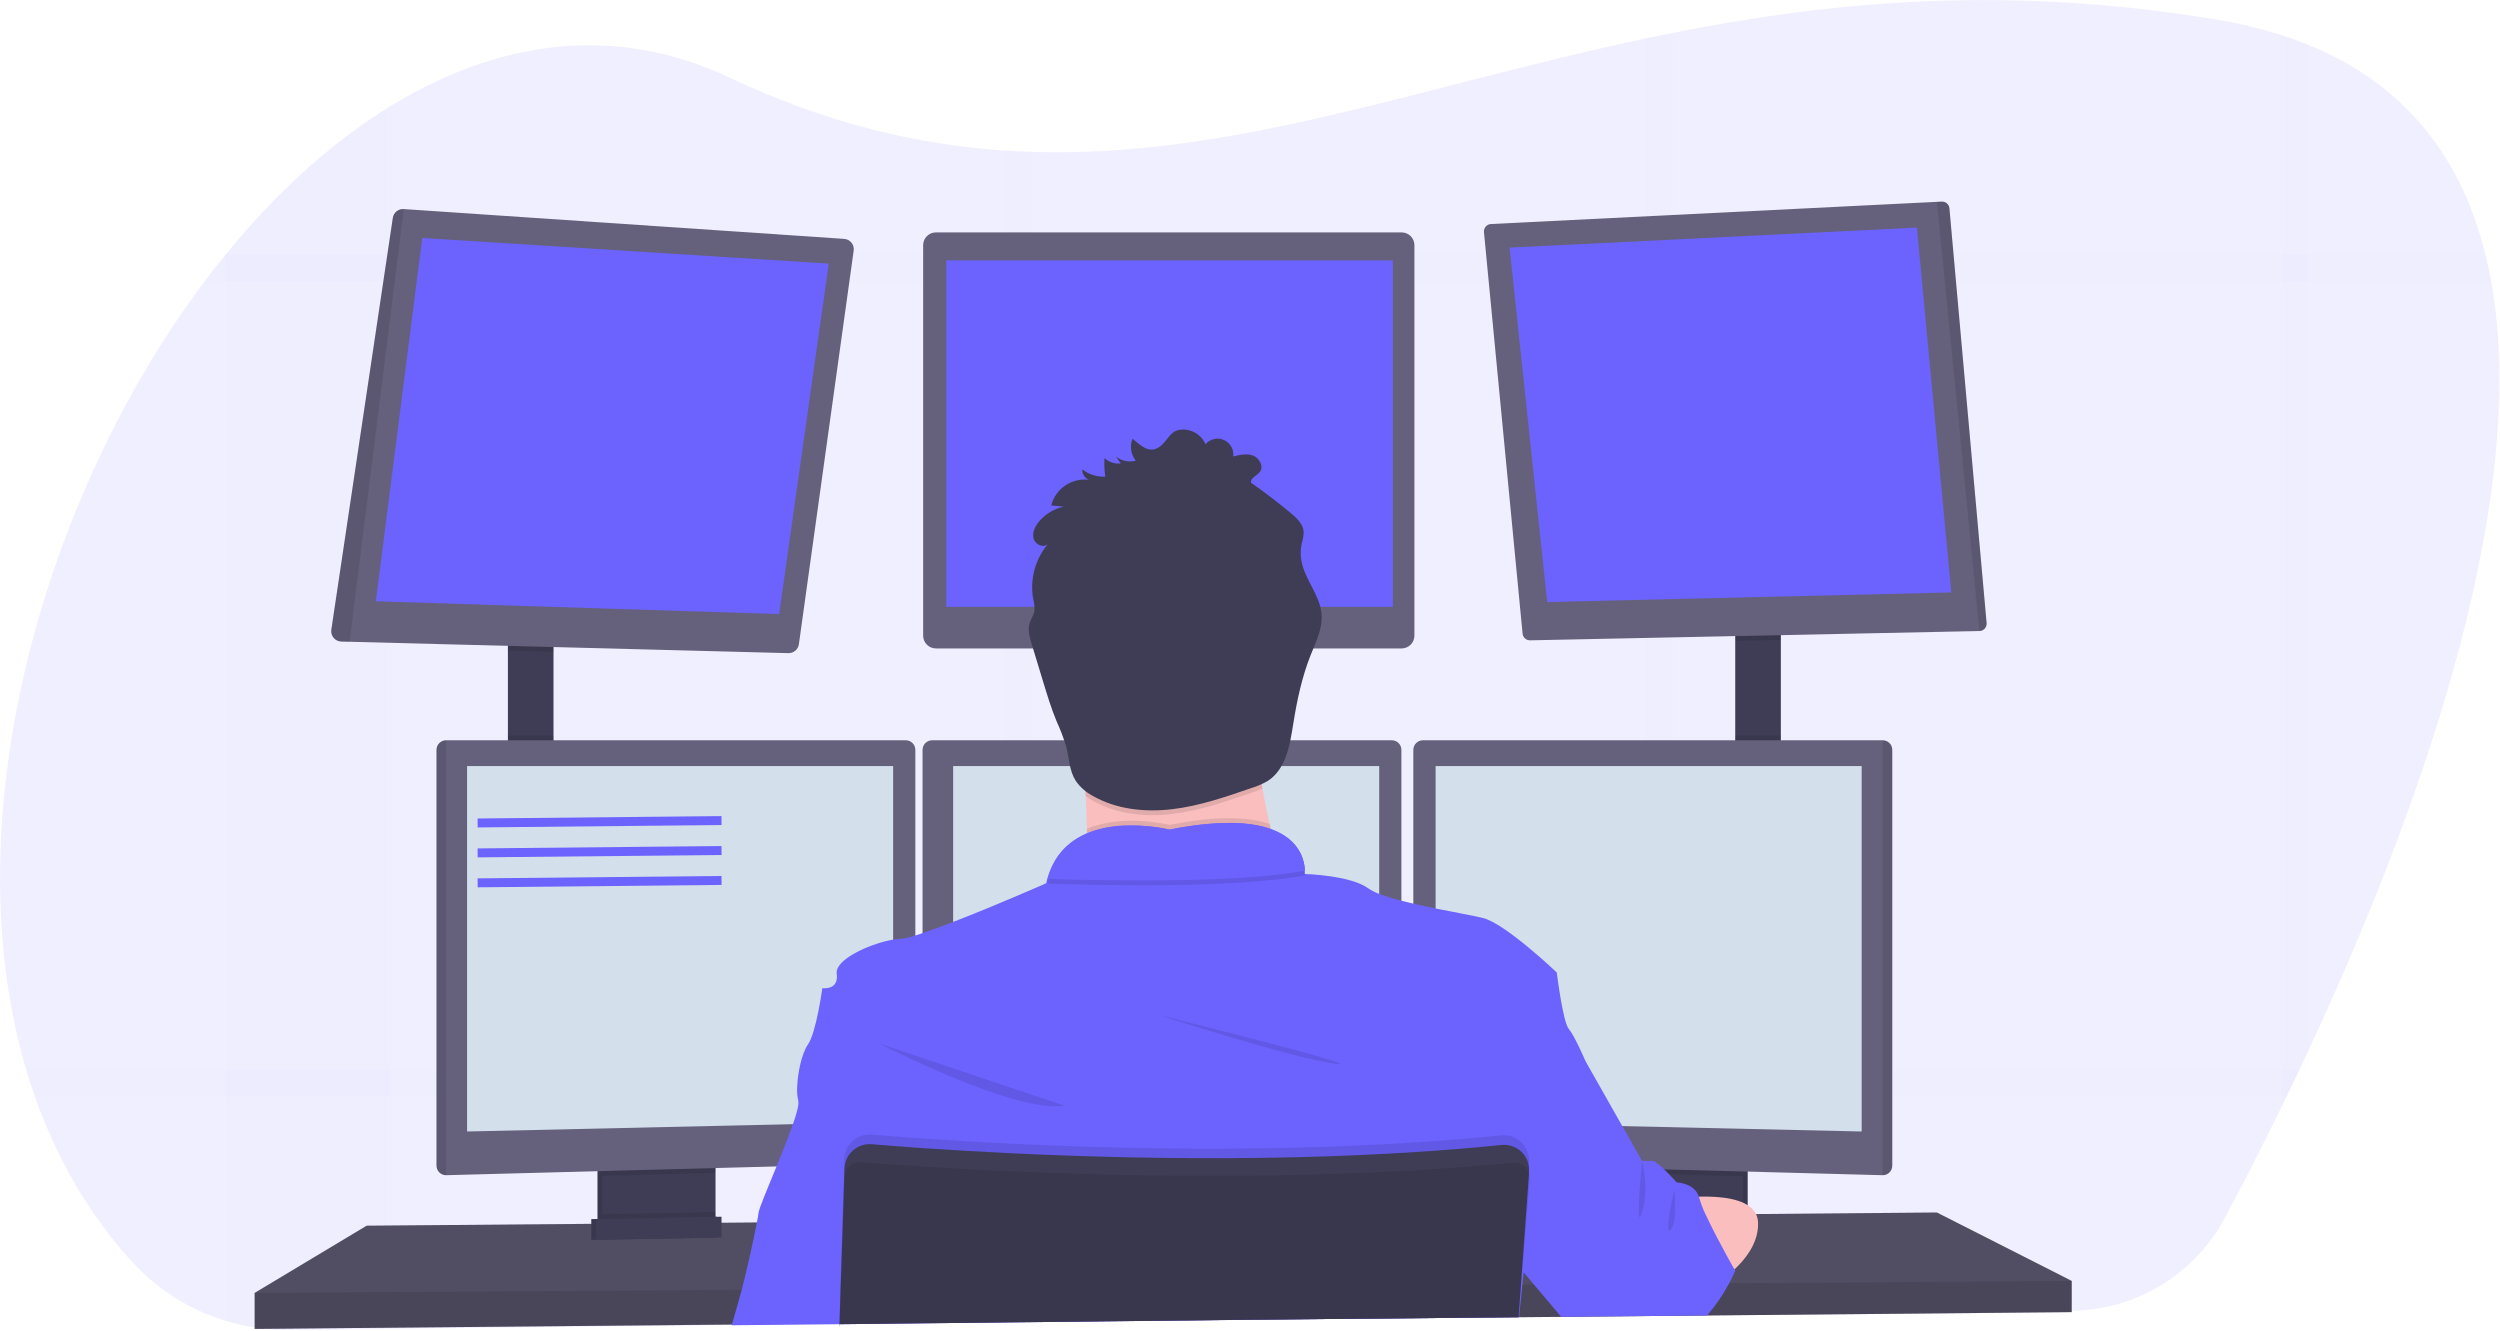 <svg width="558" height="297" viewBox="0 0 558 297" fill="none" xmlns="http://www.w3.org/2000/svg">
<g clip-path="url(#clip0)">
<path opacity="0.1" d="M515.107 234.769C514.486 236.109 513.866 237.43 513.248 238.734C512.284 240.759 511.332 242.745 510.393 244.691C509.975 245.554 509.557 246.4 509.15 247.247C504.543 256.66 500.241 264.985 496.587 271.832C493.271 278.036 488.349 283.234 482.334 286.882C476.32 290.529 469.435 292.492 462.401 292.565L381.155 293.449H380.298L373.333 293.524L367.376 293.589L349.107 293.787H348.368L339.067 293.889H338.783L281.459 294.51L230.29 295.046L224.338 295.11L187.371 295.512H187.328L163.354 295.769H163.097L87.289 296.589L64.611 296.835C59.771 296.89 54.952 296.2 50.323 294.789C42.266 292.355 35.026 287.771 29.38 281.529C19.64 270.798 12.542 258.278 7.774 244.691C7.084 242.73 6.442 240.745 5.845 238.734C-10.661 182.936 9.461 110.948 45.678 62.774C47.196 60.759 48.739 58.795 50.306 56.881L50.344 56.838C61.482 43.166 73.97 31.744 87.273 23.622C110.846 9.205 136.963 5.144 162.652 17.246C184.387 27.49 204.681 32.306 224.354 33.613C226.341 33.742 228.329 33.838 230.306 33.897C275.432 35.317 317.723 19.057 367.387 8.562C369.364 8.144 371.346 7.731 373.344 7.34C408.773 0.29 448.075 -3.428 494.813 4.388C499.669 5.182 504.461 6.328 509.15 7.817C511.211 8.482 513.197 9.196 515.107 9.96C537.416 19.036 549.583 35.804 554.753 56.816C555.242 58.767 555.665 60.751 556.022 62.769C565.189 113.311 538.343 185.004 515.107 234.769Z" fill="#6C63FF"/>
<g opacity="0.1">
<path opacity="0.1" d="M87.273 23.621V296.647L64.595 296.893C59.755 296.948 54.936 296.258 50.306 294.847V56.837H50.344C61.482 43.149 73.97 31.727 87.273 23.621Z" fill="#6C63FF"/>
<path opacity="0.1" d="M556.049 62.773H45.678C47.195 60.759 48.738 58.794 50.306 56.88V56.837H554.779C555.268 58.776 555.692 60.755 556.049 62.773Z" fill="#6C63FF"/>
<path opacity="0.1" d="M515.107 9.965V238.728H513.248C512.284 240.753 511.332 242.739 510.393 244.685C509.975 245.548 509.557 246.394 509.15 247.241V7.8C511.211 8.465 513.197 9.186 515.107 9.965Z" fill="#6C63FF"/>
<path opacity="0.1" d="M373.344 7.324V293.545L367.387 293.609V8.545C369.364 8.127 371.346 7.715 373.344 7.324Z" fill="#6C63FF"/>
<path opacity="0.1" d="M230.306 33.88V295.099L224.354 295.163V33.596C226.341 33.725 228.329 33.8 230.306 33.88Z" fill="#6C63FF"/>
<path opacity="0.1" d="M513.248 238.733C512.284 240.758 511.332 242.744 510.393 244.691H7.774C7.084 242.73 6.441 240.744 5.845 238.733H513.248Z" fill="#6C63FF"/>
</g>
<path d="M123.543 142.417H113.364V173.308H123.543V142.417Z" fill="#3F3D56"/>
<path d="M397.485 140.81H387.306V173.49H397.485V140.81Z" fill="#3F3D56"/>
<path d="M462.401 285.9V292.865L381.011 293.615L380.143 293.631L349.209 293.915L348.47 293.925L339.067 294.006H338.789L281.475 294.536L187.393 295.409H187.312L163.391 295.634L163.134 295.64L56.843 296.615V288.579L81.835 273.578L131.981 273.16L133.052 273.155L133.406 273.149L134.477 273.133L158.554 272.935L159.63 272.93L159.973 272.924L161.045 272.919L168.765 272.855L168.968 272.849L188.014 272.688H188.17L336.785 271.435L340.423 271.408H340.787L343.562 271.381L363.733 271.215L364.804 271.199L365.796 271.188H366.31L372.583 271.14L373.826 271.124L375.492 271.113L380.716 271.065L389.004 270.996L390.075 270.985L391.94 270.974H392.288L432.314 270.631L462.401 285.9Z" fill="#65617D"/>
<path opacity="0.2" d="M462.401 285.9V292.865L381.011 293.615L380.143 293.631L349.209 293.915L348.47 293.925L339.067 294.006H338.789L281.475 294.536L187.393 295.409H187.312L163.391 295.634L163.134 295.64L56.843 296.615V288.579L81.835 273.578L131.981 273.16L133.052 273.155L133.406 273.149L134.477 273.133L158.554 272.935L159.63 272.93L159.973 272.924L161.045 272.919L168.765 272.855L168.968 272.849L188.014 272.688H188.17L336.785 271.435L340.423 271.408H340.787L343.562 271.381L363.733 271.215L364.804 271.199L365.796 271.188H366.31L372.583 271.14L373.826 271.124L375.492 271.113L380.716 271.065L389.004 270.996L390.075 270.985L391.94 270.974H392.288L432.314 270.631L462.401 285.9Z" fill="black"/>
<path d="M158.634 259.118V272.238C158.634 272.86 158.458 273.469 158.126 273.994C157.794 274.519 157.32 274.94 156.759 275.206C156.341 275.409 155.884 275.519 155.419 275.528L136.722 275.924C136.223 275.936 135.727 275.832 135.275 275.619C134.704 275.357 134.22 274.937 133.881 274.408C133.542 273.879 133.362 273.263 133.363 272.635V259.118H158.634Z" fill="#3F3D56"/>
<path opacity="0.1" d="M158.634 259.118V272.238C158.634 272.86 158.458 273.469 158.126 273.994C157.794 274.519 157.32 274.94 156.759 275.206C156.341 275.409 155.884 275.519 155.419 275.528L136.722 275.924C136.223 275.936 135.727 275.832 135.275 275.619C134.704 275.357 134.22 274.937 133.881 274.408C133.542 273.879 133.362 273.263 133.363 272.635V259.118H158.634Z" fill="black"/>
<path d="M159.705 259.118V272.238C159.706 272.86 159.53 273.469 159.198 273.994C158.866 274.519 158.392 274.94 157.83 275.206C157.412 275.409 156.955 275.519 156.491 275.528L137.793 275.924C137.294 275.936 136.799 275.832 136.347 275.619C135.776 275.357 135.292 274.937 134.953 274.408C134.614 273.879 134.434 273.263 134.434 272.635V259.118H159.705Z" fill="#3F3D56"/>
<path d="M390.076 259.118H364.804V275.994H390.076V259.118Z" fill="#3F3D56"/>
<path opacity="0.1" d="M390.076 259.118H364.804V275.994H390.076V259.118Z" fill="black"/>
<path d="M389.004 259.118H363.733V275.994H389.004V259.118Z" fill="#3F3D56"/>
<path opacity="0.1" d="M123.543 142.412V145.481L113.364 145.219V142.412H123.543Z" fill="black"/>
<path d="M190.543 55.932L178.312 143.794C178.234 144.355 177.952 144.868 177.521 145.235C177.089 145.601 176.537 145.796 175.97 145.781L78.036 143.242L76.177 143.194C75.854 143.186 75.535 143.11 75.243 142.971C74.95 142.832 74.691 142.633 74.48 142.387C74.27 142.141 74.114 141.853 74.022 141.542C73.931 141.232 73.906 140.906 73.949 140.585L87.68 48.608C87.768 48.038 88.067 47.523 88.517 47.163C88.968 46.802 89.537 46.624 90.112 46.663L188.4 53.317C188.717 53.336 189.027 53.42 189.31 53.564C189.593 53.708 189.843 53.909 190.044 54.155C190.246 54.4 190.394 54.685 190.48 54.991C190.565 55.297 190.587 55.617 190.543 55.932Z" fill="#65617D"/>
<path d="M94.253 53.124L83.897 134.199L173.902 137.054L184.971 58.835L94.253 53.124Z" fill="#6C63FF"/>
<path d="M312.842 51.871H208.903C207.326 51.871 206.047 53.149 206.047 54.726V141.876C206.047 143.453 207.326 144.731 208.903 144.731H312.842C314.419 144.731 315.698 143.453 315.698 141.876V54.726C315.698 53.149 314.419 51.871 312.842 51.871Z" fill="#65617D"/>
<path d="M310.871 58.123H211.223V135.447H310.871V58.123Z" fill="#6C63FF"/>
<path opacity="0.1" d="M397.485 140.804V142.835L387.306 143.044V140.804H397.485Z" fill="black"/>
<path d="M443.414 139.09C443.429 139.312 443.398 139.535 443.324 139.744C443.251 139.954 443.135 140.147 442.985 140.311C442.835 140.475 442.653 140.607 442.451 140.7C442.248 140.792 442.029 140.842 441.807 140.847L341.515 142.921C341.099 142.929 340.694 142.78 340.383 142.503C340.072 142.225 339.878 141.841 339.839 141.426L331.218 51.806C331.197 51.584 331.221 51.36 331.289 51.147C331.357 50.934 331.468 50.737 331.614 50.569C331.76 50.4 331.939 50.263 332.14 50.165C332.341 50.067 332.56 50.012 332.783 50.001L432.313 45.051L433.385 44.997C433.811 44.975 434.229 45.119 434.551 45.398C434.872 45.678 435.073 46.072 435.11 46.497L443.414 139.09Z" fill="#65617D"/>
<path d="M336.946 55.267L427.845 50.799L435.523 132.232L345.341 134.375L336.946 55.267Z" fill="#6C63FF"/>
<path opacity="0.1" d="M443.414 139.09C443.429 139.312 443.398 139.535 443.324 139.744C443.251 139.954 443.135 140.147 442.985 140.311C442.835 140.475 442.653 140.607 442.451 140.7C442.248 140.792 442.029 140.842 441.807 140.847L432.313 45.051L433.385 44.997C433.811 44.975 434.229 45.119 434.551 45.398C434.873 45.678 435.073 46.072 435.11 46.497L443.414 139.09Z" fill="black"/>
<path opacity="0.1" d="M90.128 46.658L78.036 143.242L76.177 143.194C75.854 143.186 75.535 143.11 75.243 142.971C74.95 142.832 74.691 142.633 74.48 142.387C74.27 142.141 74.114 141.853 74.022 141.542C73.931 141.232 73.906 140.906 73.949 140.585L87.68 48.608C87.767 48.034 88.068 47.515 88.522 47.153C88.976 46.792 89.549 46.615 90.128 46.658Z" fill="black"/>
<path opacity="0.1" d="M123.543 164.157H113.364V173.308H123.543V164.157Z" fill="black"/>
<path opacity="0.1" d="M159.705 259.113V261.775L134.434 262.45V259.113H159.705Z" fill="black"/>
<path d="M204.306 167.345V257.457C204.3 258.007 204.082 258.534 203.698 258.928C203.314 259.322 202.793 259.553 202.243 259.573L99.568 262.306H99.541C98.982 262.299 98.448 262.074 98.052 261.678C97.657 261.283 97.432 260.749 97.425 260.19V167.345C97.432 166.786 97.657 166.252 98.052 165.856C98.448 165.461 98.982 165.236 99.541 165.229H202.19C202.749 165.236 203.283 165.461 203.679 165.856C204.074 166.252 204.299 166.786 204.306 167.345Z" fill="#65617D"/>
<path opacity="0.1" d="M99.568 165.229V262.306H99.541C98.982 262.299 98.448 262.074 98.052 261.678C97.657 261.283 97.432 260.749 97.425 260.19V167.345C97.432 166.786 97.657 166.252 98.052 165.856C98.448 165.461 98.982 165.236 99.541 165.229H99.568Z" fill="black"/>
<path d="M104.256 170.983H199.35V250.407L104.256 252.55V170.983Z" fill="#D4DFEC"/>
<path opacity="0.1" d="M397.485 164.157H387.306V173.49H397.485V164.157Z" fill="black"/>
<path opacity="0.1" d="M389.004 259.113V262.547L363.733 261.872V259.113H389.004Z" fill="black"/>
<path d="M422.354 167.345V260.19C422.347 260.753 422.118 261.291 421.717 261.688C421.316 262.084 420.775 262.306 420.211 262.306L317.514 259.573C316.965 259.553 316.444 259.322 316.06 258.928C315.676 258.534 315.458 258.007 315.452 257.457V167.345C315.459 166.786 315.684 166.252 316.079 165.856C316.475 165.461 317.009 165.236 317.568 165.229H420.216C420.779 165.23 421.319 165.453 421.719 165.849C422.119 166.245 422.347 166.782 422.354 167.345Z" fill="#65617D"/>
<path opacity="0.1" d="M422.354 167.345V260.19C422.347 260.753 422.118 261.291 421.717 261.688C421.316 262.084 420.775 262.306 420.211 262.306V165.229C420.775 165.229 421.316 165.451 421.717 165.847C422.118 166.243 422.347 166.781 422.354 167.345Z" fill="black"/>
<path d="M415.523 170.983H320.429V250.407L415.523 252.55V170.983Z" fill="#D4DFEC"/>
<path d="M312.794 167.345V257.457C312.788 258.007 312.57 258.534 312.186 258.928C311.802 259.322 311.281 259.553 310.732 259.573L208.056 262.306C207.493 262.306 206.952 262.084 206.55 261.688C206.149 261.291 205.92 260.753 205.913 260.19V167.345C205.92 166.786 206.145 166.252 206.541 165.856C206.936 165.461 207.47 165.236 208.03 165.229H310.678C311.237 165.236 311.771 165.461 312.167 165.856C312.562 166.252 312.787 166.786 312.794 167.345Z" fill="#65617D"/>
<path d="M212.744 170.983H307.839V250.407L212.744 252.55V170.983Z" fill="#D4DFEC"/>
<path opacity="0.1" d="M462.401 285.9V292.865L381.011 293.615L380.143 293.631L349.209 293.915L348.47 293.925L339.067 294.006H338.789L281.475 294.536L187.393 295.409H187.312L163.391 295.634L163.134 295.64L56.843 296.615V288.579L165.336 287.866H165.593L187.553 287.716H187.655L339.314 286.714H339.469L339.56 286.709H339.812L342.378 286.693H343.16L383.068 286.425L385.425 286.414L385.95 286.409L462.401 285.9Z" fill="black"/>
<path d="M261.047 173.308C276.234 173.308 288.546 160.996 288.546 145.808C288.546 130.62 276.234 118.308 261.047 118.308C245.859 118.308 233.547 130.62 233.547 145.808C233.547 160.996 245.859 173.308 261.047 173.308Z" fill="#FBBEBE"/>
<path d="M288.552 202.061C288.552 202.061 235.245 208.49 240.335 202.061C242.178 199.736 242.687 192.847 242.585 184.998C242.553 182.614 242.467 180.144 242.344 177.685C241.754 165.899 240.335 154.38 240.335 154.38C240.335 154.38 286.944 132.415 281.587 149.826C279.444 156.861 280.146 166.74 281.775 176.013C282.251 178.719 282.803 181.371 283.382 183.889C284.794 190.031 286.519 196.096 288.552 202.061Z" fill="#FBBEBE"/>
<path opacity="0.1" d="M288.552 202.061C288.552 202.061 235.245 208.49 240.335 202.061C242.178 199.736 242.687 192.846 242.585 184.998C250.712 181.526 261.052 184.114 261.052 184.114C271.938 181.944 278.919 182.367 283.382 183.889C284.794 190.031 286.519 196.096 288.552 202.061Z" fill="black"/>
<path d="M187.371 296.015V295.565L281.459 294.541L338.783 294.006H338.944L338.885 294.799L338.965 294.006H339.067V293.915L339.801 286.709L340.08 283.982L340.166 283.13L340.24 282.418L343.551 271.376L346.862 260.35L349.648 251.066L353.902 236.879C353.902 236.879 351.491 231.254 350.152 229.647C348.812 228.04 347.473 217.057 347.473 217.057C347.473 217.057 336.04 206.165 331.042 204.911C328.947 204.376 324.811 203.663 320.418 202.769C318.773 202.436 317.086 202.083 315.462 201.697C314.546 201.488 313.646 201.268 312.784 201.049C311.105 200.629 309.45 200.118 307.828 199.517C306.977 199.208 306.168 198.795 305.417 198.29C301.479 195.402 291.611 195.075 291.231 195.075C291.23 195.063 291.23 195.05 291.231 195.038V194.989C291.244 194.765 291.244 194.539 291.231 194.314C291.231 194.1 291.231 193.848 291.182 193.564C291.182 193.479 291.182 193.388 291.145 193.297C291.118 193.104 291.086 192.9 291.038 192.686C291.022 192.59 291 192.495 290.973 192.402C290.818 191.756 290.594 191.129 290.304 190.532C290.266 190.446 290.218 190.355 290.175 190.27C289.913 189.775 289.608 189.303 289.264 188.861C289.195 188.77 289.12 188.673 289.039 188.582C288.601 188.065 288.113 187.591 287.582 187.168C287.438 187.055 287.288 186.937 287.132 186.83C287.046 186.76 286.954 186.695 286.859 186.637L286.382 186.327L285.937 186.069C285.546 185.855 285.134 185.646 284.684 185.448C284.545 185.384 284.395 185.325 284.245 185.266C284.095 185.207 283.859 185.116 283.661 185.041H283.628L283.227 184.88C282.921 184.778 282.611 184.687 282.284 184.596L281.785 184.467L281.25 184.344L280.714 184.232C280.178 184.125 279.605 184.028 279.005 183.953L278.394 183.878L277.767 183.814L277.119 183.76L276.198 183.707L275.126 183.669C270.401 183.669 265.688 184.17 261.068 185.164C257.859 184.45 254.571 184.147 251.286 184.264H250.819L250.284 184.296H249.941L249.25 184.36C249.019 184.36 248.784 184.409 248.553 184.441C248.323 184.473 248.082 184.5 247.851 184.537L247.498 184.596C247.15 184.655 246.796 184.719 246.426 184.794C246.308 184.816 246.191 184.843 246.073 184.875C245.607 184.976 245.141 185.1 244.68 185.239C244.449 185.303 244.219 185.378 243.989 185.459C243.871 185.491 243.758 185.534 243.646 185.576L243.303 185.7L242.965 185.834L242.564 185.994C242.36 186.08 242.162 186.171 241.964 186.268C241.851 186.316 241.739 186.369 241.631 186.428C241.524 186.487 241.412 186.535 241.31 186.594C240.099 187.22 238.979 188.01 237.983 188.941L237.71 189.203L237.442 189.477C237.351 189.568 237.265 189.664 237.179 189.761C236.83 190.142 236.505 190.545 236.204 190.966C236.119 191.079 236.038 191.191 235.958 191.309C235.618 191.81 235.31 192.333 235.036 192.873C234.967 193.002 234.903 193.136 234.838 193.264C234.401 194.169 234.043 195.111 233.767 196.077C233.667 196.434 233.576 196.791 233.493 197.149C233.493 197.149 222.152 202.152 212.744 205.774C210.242 206.738 207.885 207.612 205.913 208.271C205.34 208.463 204.804 208.64 204.306 208.806C203.225 209.197 202.101 209.456 200.958 209.578C200.419 209.587 199.882 209.637 199.351 209.728C195.027 210.43 187.618 213.478 186.809 216.537C186.743 216.781 186.725 217.036 186.755 217.287C186.755 217.287 186.755 217.325 186.755 217.346C187.291 221.096 183.541 220.561 183.541 220.561C183.541 220.561 182.201 230.472 180.326 233.151C178.971 235.079 178.044 239.381 177.926 242.628C177.859 243.639 177.938 244.655 178.162 245.644C178.162 245.671 178.162 245.698 178.162 245.719C178.376 246.437 177.862 248.398 176.989 250.91C176.04 253.67 174.658 257.098 173.329 260.334C171.326 265.22 169.44 269.656 169.322 270.631C169.274 271.065 169.135 271.842 168.942 272.844C168.16 276.926 166.424 284.7 165.567 287.845C164.929 290.191 164.002 293.406 163.365 295.613C163.365 295.677 163.327 295.742 163.311 295.8L187.328 295.565V296.015H187.403H187.371Z" fill="#6C63FF"/>
<path opacity="0.1" d="M196.136 232.867C196.136 232.867 226.673 248.671 237.656 246.796L196.136 232.867Z" fill="black"/>
<path opacity="0.1" d="M258.282 226.438C258.282 226.438 288.016 236.081 297.927 237.42C307.839 238.76 258.282 226.438 258.282 226.438Z" fill="black"/>
<path opacity="0.1" d="M291.263 195.407C275.726 198.268 246.475 197.652 233.831 197.218C238.465 180.61 261.063 186.257 261.063 186.257C289.034 180.674 291.177 192.257 291.263 195.407Z" fill="black"/>
<path d="M291.263 194.336C275.726 197.197 246.475 196.581 233.831 196.147C238.465 179.539 261.063 185.185 261.063 185.185C289.034 179.603 291.177 191.186 291.263 194.336Z" fill="#6C63FF"/>
<path d="M373.735 267.556C373.735 267.556 392.036 264.743 392.395 272.78C392.754 280.816 383.062 286.43 383.062 286.43L373.735 267.556Z" fill="#FBBEBE"/>
<path opacity="0.1" d="M281.775 176.013C280.988 176.365 280.183 176.676 279.364 176.946C273.588 178.939 267.765 180.948 261.684 181.676C255.604 182.405 249.223 181.762 243.919 178.73C243.362 178.415 242.825 178.066 242.312 177.685C241.722 165.899 240.303 154.38 240.303 154.38C240.303 154.38 286.912 132.415 281.555 149.826C279.423 156.861 280.146 166.74 281.775 176.013Z" fill="black"/>
<path d="M253.503 102.825C252.739 103.027 251.937 103.048 251.164 102.885C250.39 102.722 249.664 102.381 249.046 101.888L250.16 103.436C249.504 103.512 248.838 103.443 248.211 103.235C247.583 103.027 247.009 102.684 246.528 102.231C246.427 103.617 246.484 105.01 246.699 106.383C244.856 106.472 243.04 105.902 241.578 104.776C241.549 105.259 241.669 105.739 241.922 106.152C242.175 106.565 242.549 106.89 242.992 107.085C241.14 106.863 239.27 107.324 237.733 108.379C236.195 109.435 235.093 111.014 234.634 112.822L237.431 113.08C235.233 113.549 233.261 114.753 231.838 116.492C230.981 117.564 230.327 118.935 230.702 120.242C231.077 121.55 232.888 122.385 233.874 121.453C232.471 123.127 231.452 125.087 230.888 127.196C230.323 129.305 230.227 131.513 230.606 133.663C230.86 134.579 230.943 135.534 230.852 136.481C230.675 137.365 230.118 138.131 229.84 138.994C229.304 140.558 229.813 142.256 230.29 143.815L232.802 152.076C233.713 155.06 234.618 158.05 235.808 160.938C236.65 162.763 237.366 164.645 237.951 166.568C238.626 169.161 238.653 172.001 240.094 174.267C241.081 175.693 242.402 176.857 243.94 177.658C249.239 180.69 255.641 181.333 261.706 180.605C267.77 179.876 273.588 177.867 279.358 175.874C280.64 175.488 281.871 174.948 283.023 174.267C287.014 171.652 287.904 166.306 288.648 161.597C289.479 156.346 290.588 151.107 292.554 146.167C293.722 143.226 295.232 140.242 294.975 137.092C294.649 132.907 291.338 129.516 290.518 125.402C290.244 124.026 290.256 122.609 290.555 121.239C290.81 120.423 290.952 119.576 290.979 118.721C290.888 116.996 289.473 115.667 288.145 114.558C285.262 112.151 282.287 109.876 279.219 107.733C279.064 106.661 280.521 106.201 281.18 105.354C282.112 104.159 281.148 102.263 279.733 101.706C278.319 101.149 276.733 101.513 275.26 101.882C275.356 101.128 275.206 100.363 274.832 99.701C274.459 99.039 273.881 98.516 273.186 98.208C272.491 97.9 271.715 97.826 270.974 97.994C270.233 98.163 269.566 98.567 269.072 99.145C268.681 98.248 268.056 97.472 267.262 96.899C266.469 96.326 265.536 95.977 264.561 95.888C261.009 95.609 260.939 98.325 258.668 99.82C256.396 101.315 254.521 99.343 252.775 97.907C252.454 98.719 252.352 99.601 252.48 100.464C252.608 101.327 252.961 102.142 253.503 102.825Z" fill="#3F3D56"/>
<path d="M387.306 283.628C387.306 283.628 386.829 284.764 385.95 286.409C384.621 288.939 383.003 291.307 381.128 293.465L380.984 293.62H380.116L349.182 293.904H348.443L348.352 293.797L342.351 286.677L340.09 283.993L339.999 283.88L339.807 283.655L339.699 283.527L339.56 283.36L335.162 278.142L336.769 271.446L339.507 260.163L339.576 259.89L340.112 257.747L340.492 256.139L341.767 250.9L346.139 232.872L353.907 236.89L362.099 251.355L366.497 259.123H368.908C369.364 259.123 370.408 260.002 371.458 261.015C371.833 261.374 372.208 261.754 372.53 262.086C373.483 263.072 374.239 263.918 374.239 263.918C374.239 263.918 378.144 264.004 379.194 267.079C379.249 267.228 379.293 267.38 379.328 267.535C379.677 268.743 380.13 269.919 380.684 271.049C381.375 272.555 382.243 274.264 383.121 275.973C384.755 279.107 386.416 282.091 387.027 283.173L387.102 283.307L387.306 283.628Z" fill="#6C63FF"/>
<path opacity="0.1" d="M341.285 259.44L341.232 260.206V260.259L341.14 261.491L340.428 271.408L339.565 283.355L339.319 286.72L338.783 293.92V294.011L281.459 294.547L187.387 295.565V296.015H187.312V295.565V295.415L187.553 287.721L188.014 272.688L188.411 259.943L188.448 258.673C188.471 257.907 188.651 257.153 188.975 256.459C189.3 255.764 189.762 255.143 190.335 254.633C190.908 254.123 191.578 253.735 192.306 253.493C193.033 253.251 193.802 253.16 194.566 253.225C197.095 253.439 200.379 253.702 204.306 253.98L205.913 254.098C228.591 255.673 270.503 257.709 312.794 255.17C313.684 255.121 314.578 255.068 315.473 255.004C322.031 254.591 328.583 254.061 335.071 253.396C335.891 253.31 336.72 253.405 337.499 253.674C338.279 253.944 338.99 254.38 339.582 254.954C340.175 255.527 340.634 256.224 340.928 256.994C341.223 257.765 341.344 258.59 341.285 259.413V259.44Z" fill="black"/>
<path d="M187.371 296.015V295.565L281.459 294.541L338.783 294.006H338.944V293.915L339.48 286.714L339.71 283.5L340.589 271.387L341.28 261.797V261.561C341.312 261.119 341.292 260.675 341.221 260.238C341.224 260.22 341.224 260.202 341.221 260.184C341.074 259.28 340.706 258.426 340.149 257.698C339.559 256.942 338.786 256.348 337.903 255.973C337.02 255.598 336.057 255.454 335.103 255.555C328.615 256.22 322.063 256.75 315.505 257.163C314.61 257.227 313.716 257.28 312.826 257.329C270.535 259.841 228.623 257.805 205.945 256.257L204.338 256.139C200.411 255.861 197.127 255.604 194.598 255.384C193.207 255.267 191.822 255.669 190.71 256.513C189.598 257.357 188.838 258.582 188.577 259.954C188.522 260.244 188.49 260.538 188.48 260.832L188.116 272.705L187.618 287.743L187.382 295.436V295.586V296.036L187.371 296.015Z" fill="#3F3D56"/>
<path opacity="0.1" d="M341.446 263.195L340.787 271.408L339.806 283.65L339.56 286.714L339.024 293.577L338.992 293.92V294.011L338.912 294.804L338.971 294.011H338.815L281.491 294.547L187.387 295.565V295.415L187.65 287.721L188.185 272.688L188.528 262.697C188.545 262.128 188.704 261.573 188.99 261.082C189.277 260.591 189.681 260.179 190.168 259.884C190.774 259.512 191.484 259.343 192.193 259.402C193.318 259.493 194.7 259.6 196.313 259.718C198.932 259.911 202.163 260.136 205.924 260.372C212.889 260.811 221.627 261.282 231.64 261.668C259.498 262.74 297.108 263.099 332.831 259.97C334.438 259.831 336.099 259.675 337.722 259.52C338.365 259.456 339.012 259.579 339.587 259.873C339.75 259.955 339.904 260.051 340.048 260.163C340.514 260.501 340.883 260.955 341.119 261.481C341.174 261.585 341.219 261.695 341.253 261.808C341.414 262.251 341.48 262.724 341.446 263.195Z" fill="black"/>
<path opacity="0.1" d="M159.705 270.529V272.238C159.706 272.86 159.53 273.469 159.198 273.994C158.866 274.519 158.392 274.94 157.83 275.206L136.347 275.619C135.776 275.357 135.292 274.937 134.953 274.408C134.614 273.879 134.434 273.263 134.434 272.635V271.028L159.705 270.529Z" fill="black"/>
<path d="M159.973 276.214L131.98 276.749V272.105L159.973 271.569V276.214Z" fill="#3F3D56"/>
<path opacity="0.1" d="M159.973 276.214L131.98 276.749V272.105L159.973 271.569V276.214Z" fill="black"/>
<path d="M161.045 276.214L133.052 276.749V272.105L161.045 271.569V276.214Z" fill="#3F3D56"/>
<g opacity="0.1">
<path opacity="0.1" d="M253.723 101.069C253.2 100.388 252.852 99.59 252.711 98.743C252.582 99.571 252.659 100.417 252.936 101.208C253.202 101.183 253.465 101.137 253.723 101.069Z" fill="black"/>
<path opacity="0.1" d="M246.919 104.626C246.818 103.969 246.752 103.307 246.721 102.643C246.721 103.302 246.721 103.967 246.721 104.631L246.919 104.626Z" fill="black"/>
<path opacity="0.1" d="M290.582 122.504C290.612 122.027 290.676 121.552 290.775 121.084C291.029 120.269 291.173 119.424 291.204 118.571C291.192 118.38 291.163 118.19 291.118 118.003C291.027 118.496 290.882 118.989 290.775 119.477C290.561 120.471 290.496 121.491 290.582 122.504Z" fill="black"/>
<path opacity="0.1" d="M279.439 105.949L280.023 106.373C280.515 106.016 280.976 105.618 281.4 105.183C281.602 104.904 281.727 104.577 281.762 104.235C281.798 103.893 281.743 103.547 281.604 103.233C281.55 103.355 281.482 103.47 281.4 103.575C280.741 104.422 279.283 104.888 279.439 105.949Z" fill="black"/>
<path opacity="0.1" d="M235.417 111.103C235.221 111.493 235.065 111.903 234.951 112.324C235.789 111.856 236.692 111.515 237.63 111.312L235.417 111.103Z" fill="black"/>
<path opacity="0.1" d="M242.805 105.274C242.453 105.08 242.116 104.86 241.798 104.615C241.784 104.827 241.8 105.04 241.846 105.247C242.166 105.232 242.486 105.241 242.805 105.274Z" fill="black"/>
<path opacity="0.1" d="M295.184 136.84C294.965 139.438 293.754 141.94 292.774 144.405C290.807 149.344 289.698 154.584 288.868 159.839C288.123 164.548 287.261 169.895 283.243 172.504C282.095 173.19 280.865 173.73 279.583 174.111C273.808 176.11 267.985 178.114 261.904 178.842C255.823 179.571 249.443 178.933 244.139 175.901C242.601 175.098 241.281 173.935 240.292 172.51C238.862 170.243 238.835 167.404 238.149 164.811C237.564 162.886 236.848 161.002 236.006 159.175C234.822 156.293 233.911 153.282 233.006 150.319C232.167 147.565 231.329 144.81 230.493 142.053C230.218 141.223 230.014 140.372 229.883 139.508C229.674 140.879 230.081 142.315 230.493 143.66C231.329 146.421 232.167 149.176 233.006 151.926C233.911 154.91 234.822 157.9 236.006 160.782C236.848 162.61 237.564 164.493 238.149 166.418C238.824 169.011 238.851 171.851 240.292 174.117C241.281 175.542 242.601 176.706 244.139 177.508C249.443 180.54 255.839 181.178 261.904 180.449C267.969 179.721 273.787 177.717 279.583 175.719C280.865 175.337 282.095 174.797 283.243 174.111C287.234 171.502 288.123 166.156 288.868 161.447C289.698 156.191 290.807 150.951 292.774 146.012C293.941 143.076 295.452 140.092 295.195 136.936C295.195 136.904 295.184 136.872 295.184 136.84Z" fill="black"/>
<path opacity="0.1" d="M231.061 134.767C231.061 134.767 231.061 134.73 231.061 134.708C231.158 133.764 231.074 132.809 230.815 131.895C230.708 131.307 230.638 130.713 230.606 130.116C230.544 131.249 230.614 132.386 230.815 133.503C230.901 133.921 230.997 134.344 231.061 134.767Z" fill="black"/>
<path opacity="0.1" d="M232.695 121.663C233.108 120.97 233.575 120.313 234.094 119.696C233.113 120.634 231.302 119.798 230.922 118.496C230.782 119.023 230.782 119.577 230.922 120.103C231.054 120.497 231.287 120.848 231.599 121.122C231.91 121.396 232.289 121.582 232.695 121.663Z" fill="black"/>
</g>
<path opacity="0.1" d="M366.503 259.118C366.503 259.118 368.201 265.279 366.503 270.637C364.804 275.994 366.503 259.118 366.503 259.118Z" fill="black"/>
<path opacity="0.1" d="M373.735 265.402C373.735 265.402 374.448 273.224 372.84 274.612C371.233 275.999 373.735 265.402 373.735 265.402Z" fill="black"/>
<path d="M106.608 183.685L161.045 183.15" stroke="#6C63FF" stroke-width="2" stroke-miterlimit="10"/>
<path d="M106.608 190.366L161.045 189.836" stroke="#6C63FF" stroke-width="2" stroke-miterlimit="10"/>
<path d="M106.608 197.052L161.045 196.516" stroke="#6C63FF" stroke-width="2" stroke-miterlimit="10"/>
</g>
<defs>
<clipPath id="clip0">
<rect width="557.881" height="296.893" fill="white"/>
</clipPath>
</defs>
</svg>
